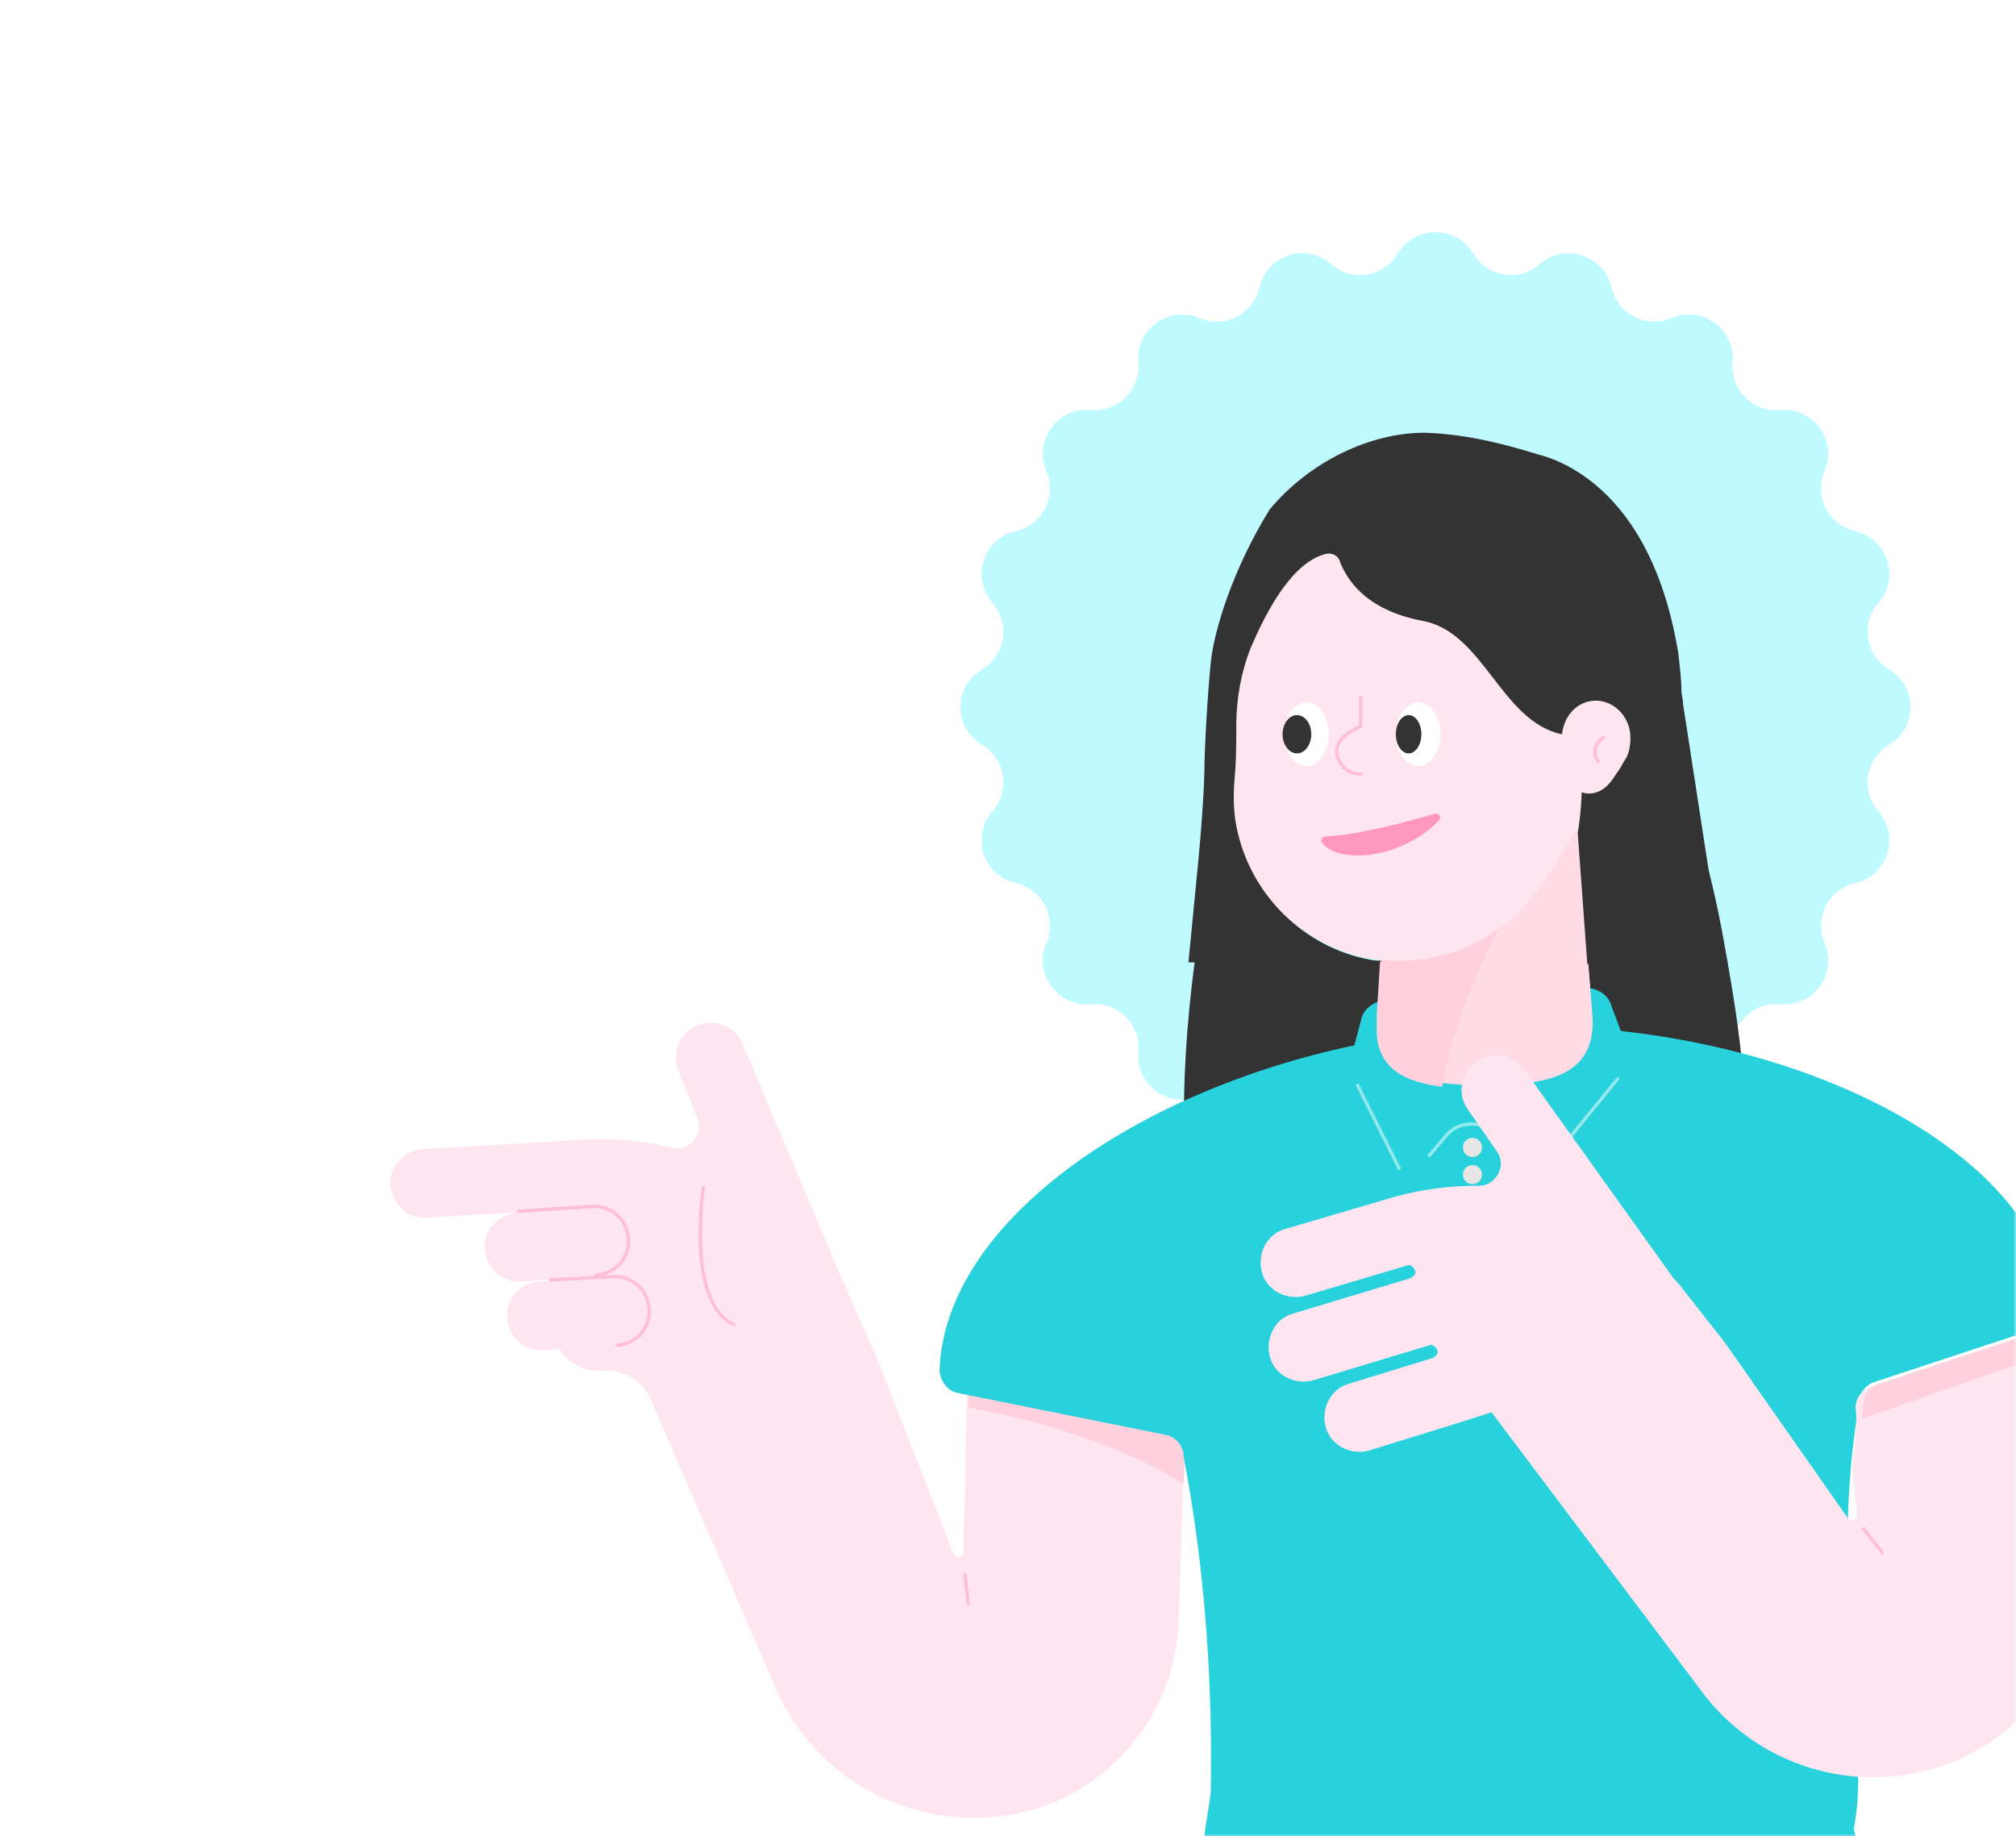 <svg width="382" height="348" viewBox="0 0 382 348" fill="none" xmlns="http://www.w3.org/2000/svg">
<mask id="mask0" mask-type="alpha" maskUnits="userSpaceOnUse" x="0" y="0" width="382" height="349">
<path d="M382 348L3.05176e-05 348L2.19259e-06 24C1.03382e-06 10.745 10.745 9.35733e-05 24 9.24145e-05L358 6.32153e-05C371.255 6.20565e-05 382 10.745 382 24L382 348Z" fill="#646EDC"/>
</mask>
<g mask="url(#mask0)">
<g filter="url(#filter0_d)">
<path d="M264.857 44.057C268.083 38.648 275.917 38.648 279.143 44.057V44.057C281.803 48.518 287.856 49.476 291.764 46.056V46.056C296.504 41.908 303.955 44.329 305.352 50.471V50.471C306.503 55.535 311.963 58.317 316.737 56.272V56.272C322.526 53.792 328.865 58.397 328.295 64.67V64.67C327.825 69.842 332.158 74.175 337.33 73.705V73.705C343.603 73.135 348.208 79.474 345.728 85.263V85.263C343.683 90.037 346.465 95.497 351.529 96.648V96.648C357.671 98.045 360.092 105.496 355.944 110.236V110.236C352.524 114.144 353.482 120.197 357.943 122.857V122.857C363.352 126.083 363.352 133.917 357.943 137.143V137.143C353.482 139.804 352.524 145.856 355.944 149.764V149.764C360.092 154.504 357.671 161.955 351.529 163.352V163.352C346.465 164.503 343.683 169.963 345.728 174.737V174.737C348.208 180.526 343.603 186.865 337.33 186.295V186.295C332.158 185.825 327.825 190.158 328.295 195.331V195.331C328.865 201.603 322.526 206.208 316.737 203.728V203.728C311.963 201.683 306.503 204.465 305.352 209.529V209.529C303.955 215.671 296.504 218.092 291.764 213.944V213.944C287.856 210.524 281.803 211.482 279.143 215.943V215.943C275.917 221.352 268.083 221.352 264.857 215.943V215.943C262.197 211.482 256.144 210.524 252.236 213.944V213.944C247.496 218.092 240.045 215.671 238.648 209.529V209.529C237.497 204.465 232.037 201.683 227.263 203.728V203.728C221.474 206.208 215.135 201.603 215.705 195.331V195.331C216.175 190.158 211.842 185.825 206.67 186.295V186.295C200.397 186.865 195.792 180.526 198.272 174.737V174.737C200.317 169.963 197.535 164.503 192.471 163.352V163.352C186.329 161.955 183.908 154.504 188.056 149.764V149.764C191.476 145.856 190.518 139.804 186.057 137.143V137.143C180.648 133.917 180.648 126.083 186.057 122.857V122.857C190.518 120.197 191.476 114.144 188.056 110.236V110.236C183.908 105.496 186.329 98.045 192.471 96.648V96.648C197.535 95.497 200.317 90.037 198.272 85.263V85.263C195.792 79.474 200.397 73.135 206.67 73.705V73.705C211.842 74.175 216.175 69.842 215.705 64.67V64.67C215.135 58.397 221.474 53.792 227.263 56.272V56.272C232.037 58.317 237.497 55.535 238.648 50.471V50.471C240.045 44.329 247.496 41.908 252.236 46.056V46.056C256.144 49.476 262.197 48.518 264.857 44.057V44.057Z" fill="#BEFAFF"/>
<path d="M230.933 253.051H321.028C333.424 232.795 332.517 206.19 327.075 176.863H300.772L301.679 187.747C303.191 199.841 293.516 201.655 281.423 201.655C278.097 201.655 275.074 201.655 272.353 201.05C271.446 201.05 270.841 200.748 269.934 200.445C269.632 200.445 269.329 200.143 269.027 200.143C268.422 199.841 267.515 199.538 266.911 199.236C266.608 199.236 266.306 198.934 266.004 198.934C265.701 198.631 265.399 198.631 265.097 198.329C264.794 198.027 264.794 198.027 264.492 197.724C264.19 197.422 264.19 197.422 263.887 197.12C263.585 196.817 263.585 196.515 263.283 196.515C263.283 196.213 262.98 196.213 262.98 195.91C262.98 195.91 262.98 195.91 262.98 195.608C262.98 195.306 262.678 195.003 262.678 194.701C262.678 194.399 262.376 194.096 262.376 193.794C262.376 193.794 262.376 193.794 262.376 193.492C262.376 193.189 262.376 192.887 262.073 192.585V192.282C262.073 191.98 262.073 191.678 262.073 191.073C262.073 190.166 262.073 189.259 262.073 188.05V187.747L262.678 178.073H226.398C223.375 201.05 222.77 227.051 230.933 253.051Z" fill="#333333"/>
<path d="M106.07 225.236L80.977 226.747C77.349 227.05 74.325 224.329 74.023 220.701C73.721 217.073 76.442 214.049 80.07 213.747L111.21 211.933C116.652 211.631 122.094 212.235 127.233 213.445C130.559 214.352 133.582 211.026 132.071 207.7L128.443 198.63C127.233 195.305 129.047 191.374 132.373 190.165C135.699 188.956 139.629 190.77 140.838 194.095L159.583 238.538C160.188 239.445 160.49 240.352 160.792 241.259L165.932 252.748L180.746 290.539C181.049 291.446 182.56 291.144 182.56 290.237L183.467 250.934L224.887 253.957L223.375 302.935C222.77 323.191 206.747 339.517 186.793 340.424C170.165 341.331 154.746 332.261 147.49 317.145L123.303 261.213C121.791 257.585 118.163 255.469 114.233 255.771C111.21 256.074 108.187 254.562 106.373 252.143L102.14 246.701L109.698 240.957L106.07 225.236Z" fill="#FFE5EF"/>
<path d="M112.721 237.934L98.814 238.841C95.186 239.143 92.163 236.422 91.86 232.794C91.558 229.166 94.279 226.143 97.907 225.84L111.814 224.933C115.442 224.631 118.466 227.352 118.768 230.98C119.07 234.608 116.349 237.631 112.721 237.934Z" fill="#FFE5EF"/>
<path d="M116.954 250.935L103.047 251.842C99.419 252.144 96.396 249.423 96.093 245.795C95.791 242.167 98.512 239.144 102.14 238.841L116.047 237.934C119.675 237.632 122.699 240.353 123.001 243.981C123.303 247.609 120.582 250.632 116.954 250.935Z" fill="#FFE5EF"/>
<path d="M98.21 225.538L112.117 224.631C115.745 224.328 118.768 227.049 119.07 230.677C119.373 234.305 116.652 237.329 113.024 237.631" stroke="#FFBED7" stroke-width="0.63" stroke-miterlimit="10" stroke-linecap="round" stroke-linejoin="round"/>
<path d="M104.256 238.539L116.047 237.934C119.675 237.632 122.698 240.353 123.001 243.981C123.303 247.609 120.582 250.632 116.954 250.935" stroke="#FFBED7" stroke-width="0.63" stroke-miterlimit="10" stroke-linecap="round" stroke-linejoin="round"/>
<path d="M133.28 221.003C133.28 221.003 129.954 242.771 139.024 247.003" stroke="#FFBED7" stroke-width="0.63" stroke-miterlimit="10" stroke-linecap="round" stroke-linejoin="round"/>
<path d="M183.769 250.935L225.189 253.958L224.282 277.238C214.305 270.889 198.886 265.447 183.467 262.726L183.769 250.935Z" fill="#FFD0DD"/>
<path d="M256.632 194.095L257.841 189.56C258.144 187.444 259.958 185.932 262.074 185.63L300.47 183.211C302.587 183.211 304.703 184.42 305.308 186.537L307.122 191.374C348.541 195.909 385.426 216.165 389.356 242.771C389.658 244.887 388.449 247.003 386.333 247.608L355.193 257.887C353.379 258.492 352.472 260.004 352.169 261.515L351.867 264.539C346.727 297.493 354.588 326.214 351.262 342.54C351.565 344.657 353.983 348.285 349.448 347.982H241.213C237.995 347.982 233.495 347.982 231.236 347.982C230.934 347.982 230.632 347.982 230.632 347.982C227.004 347.075 227.91 345.564 228.213 344.052C228.213 342.843 229.422 336.494 229.422 335.587C229.422 330.749 230.329 303.539 224.283 272.097C224.283 269.981 222.771 268.167 220.655 267.864L181.654 260.004C179.537 259.701 178.026 257.585 178.026 255.469C179.235 227.654 214.91 202.863 256.632 194.095Z" fill="#28D2DC"/>
<path d="M279.004 215.26C280.006 215.26 280.818 214.447 280.818 213.446C280.818 212.444 280.006 211.632 279.004 211.632C278.002 211.632 277.19 212.444 277.19 213.446C277.19 214.447 278.002 215.26 279.004 215.26Z" fill="#E5E5E5"/>
<path d="M279.004 220.398C280.006 220.398 280.818 219.586 280.818 218.584C280.818 217.582 280.006 216.77 279.004 216.77C278.002 216.77 277.19 217.582 277.19 218.584C277.19 219.586 278.002 220.398 279.004 220.398Z" fill="#E5E5E5"/>
<path opacity="0.5" d="M257.237 201.654L265.097 217.375" stroke="white" stroke-width="0.63" stroke-miterlimit="10" stroke-linecap="round" stroke-linejoin="round"/>
<path opacity="0.5" d="M270.842 214.957L274.167 211.026C276.284 208.608 280.214 208.305 282.935 210.422L290.493 217.073C291.4 217.678 292.61 217.678 293.214 216.771L306.517 200.445" stroke="white" stroke-width="0.63" stroke-miterlimit="10" stroke-linecap="round" stroke-linejoin="round"/>
<path d="M298.354 145.722H264.19L261.167 187.746C259.655 199.84 269.33 201.654 281.423 201.654C293.516 201.654 302.889 199.84 301.679 187.746L298.354 145.722Z" fill="#FFDBE5"/>
<path d="M290.493 163.258C284.144 168.398 275.376 189.259 273.26 201.957C266.306 201.05 261.167 198.631 260.865 191.678C260.865 190.468 260.865 189.259 260.865 188.654V188.352L262.376 164.165L290.493 163.258Z" fill="#FFD0DD"/>
<path d="M233.655 121.839C233.655 99.466 252.399 81.629 274.772 82.536C294.726 83.443 311.354 100.071 311.959 120.025C312.261 129.095 309.54 137.863 304.703 144.514C300.47 150.56 296.54 156.909 292.307 163.258C285.958 173.235 273.865 179.584 260.562 177.77C247.864 175.956 237.283 166.282 234.259 153.584C233.352 149.956 233.352 146.328 233.655 143.002C234.259 136.653 233.957 130.304 233.655 123.955C233.655 123.351 233.655 122.444 233.655 121.839Z" fill="#FFE5EF"/>
<path d="M271.748 150.258C264.19 152.375 257.236 154.189 251.19 154.491C250.585 154.491 249.98 155.398 250.585 155.7C251.492 157.212 254.213 158.119 257.236 158.119C264.19 158.119 270.237 154.189 272.655 151.468C273.26 150.863 272.655 149.956 271.748 150.258Z" fill="#FF97BF"/>
<path d="M261.771 178.072C261.469 178.072 261.167 178.072 260.864 178.072C248.166 176.258 237.585 166.583 234.561 153.885C233.654 150.258 233.654 146.63 233.957 143.304C234.259 139.978 234.259 136.653 234.259 133.327C234.259 128.49 235.166 123.35 236.98 118.815C240.306 110.954 245.143 102.489 251.19 100.977C252.399 100.675 253.608 101.28 253.911 102.489C255.12 105.512 258.446 111.559 269.632 113.675C281.121 115.792 284.446 132.722 295.935 135.141C301.981 136.653 298.958 153.885 298.958 153.885L300.772 178.677H327.377C326.47 172.932 325.261 166.886 323.749 160.839L318.912 129.397C318.912 128.49 318.61 127.583 318.61 126.978C318.61 124.862 318.308 122.443 318.005 119.722C313.47 92.21 299.26 84.651 292.911 82.535C289.586 81.628 280.214 78.302 269.934 78C259.655 78 248.166 83.442 240.608 92.512C233.654 103.698 230.026 115.489 229.422 121.536C228.817 127.583 228.212 137.862 228.212 142.397C227.91 152.676 226.398 165.374 225.189 178.374H261.469L261.771 178.072Z" fill="#333333"/>
<path d="M295.935 136.047C295.935 131.815 298.959 128.489 302.889 128.791C306.215 129.094 308.936 132.117 308.936 135.745C308.936 137.559 308.633 139.071 307.726 140.28C307.122 141.489 306.215 142.699 305.61 143.606C304.401 145.42 302.587 146.629 300.47 146.326C298.354 146.024 296.54 144.21 296.238 141.792C296.238 141.187 295.935 140.582 296.238 139.978C296.238 138.768 296.238 137.559 296.238 136.35C295.935 136.35 295.935 136.047 295.935 136.047Z" fill="#FFE5EF"/>
<path d="M247.562 141.187C249.899 141.187 251.794 138.48 251.794 135.141C251.794 131.801 249.899 129.094 247.562 129.094C245.224 129.094 243.329 131.801 243.329 135.141C243.329 138.48 245.224 141.187 247.562 141.187Z" fill="white"/>
<path d="M268.725 141.187C271.062 141.187 272.958 138.48 272.958 135.141C272.958 131.801 271.062 129.094 268.725 129.094C266.387 129.094 264.492 131.801 264.492 135.141C264.492 138.48 266.387 141.187 268.725 141.187Z" fill="white"/>
<path d="M245.748 138.769C247.251 138.769 248.469 137.145 248.469 135.141C248.469 133.138 247.251 131.513 245.748 131.513C244.245 131.513 243.027 133.138 243.027 135.141C243.027 137.145 244.245 138.769 245.748 138.769Z" fill="#333333"/>
<path d="M266.911 138.769C268.247 138.769 269.33 137.145 269.33 135.141C269.33 133.138 268.247 131.513 266.911 131.513C265.575 131.513 264.492 133.138 264.492 135.141C264.492 137.145 265.575 138.769 266.911 138.769Z" fill="#333333"/>
<path d="M350.96 274.214L351.867 282.679C352.169 283.889 350.657 284.493 350.053 283.586L326.773 250.33L318.913 240.353C318.308 239.446 317.703 238.841 317.098 238.236L288.982 198.933C286.865 195.91 282.935 195.003 279.912 197.119C276.888 199.236 275.981 203.166 278.098 206.189L283.54 214.05C285.656 216.771 283.54 220.701 280.214 220.701C274.772 220.701 269.632 221.306 264.19 222.817L243.632 228.864C240.004 229.771 238.19 233.701 239.097 237.027C240.004 240.655 243.934 242.469 247.26 241.562L266.609 235.818C267.214 235.515 267.818 236.12 268.121 236.725C268.423 237.329 267.818 237.934 267.214 238.236L245.143 244.888C241.515 245.795 239.701 249.725 240.608 253.051C241.515 256.679 245.446 258.493 248.771 257.586L270.842 250.934C271.446 250.632 272.051 251.237 272.353 251.841C272.656 252.446 272.051 253.051 271.446 253.353L255.725 258.19C252.097 259.097 250.283 263.028 251.19 266.353C252.097 269.981 256.027 271.795 259.353 270.888L275.981 265.749L282.633 263.632L323.145 317.447C333.424 330.448 350.657 335.89 366.681 331.052C386.03 325.308 397.519 305.657 393.589 286.005L385.728 248.516L354.588 258.795C354.588 258.795 351.867 259.4 351.564 262.725C352.169 265.749 350.96 274.214 350.96 274.214Z" fill="#FFE5EF"/>
<path d="M353.076 285.703L356.704 290.238" stroke="#FFBED7" stroke-width="0.63" stroke-miterlimit="10" stroke-linecap="round" stroke-linejoin="round"/>
<path d="M182.863 294.47L183.467 299.912" stroke="#FFBED7" stroke-width="0.63" stroke-miterlimit="10" stroke-linecap="round" stroke-linejoin="round"/>
<path d="M303.796 135.746L302.889 136.653C301.982 137.56 301.982 139.374 302.889 140.281" stroke="#FFBED7" stroke-width="0.63" stroke-miterlimit="10" stroke-linecap="round" stroke-linejoin="round"/>
<path d="M257.841 142.699C255.422 142.699 253.306 140.885 253.306 138.165C253.306 135.746 256.632 134.234 257.841 133.63V128.188" stroke="#FFBED7" stroke-width="0.63" stroke-miterlimit="10" stroke-linecap="round" stroke-linejoin="round"/>
<path d="M387.239 247.911L356.099 258.191C356.099 258.191 353.378 258.795 353.075 262.121C353.075 262.726 352.773 263.935 352.773 264.842L388.448 252.446L387.239 247.911Z" fill="#FFD0DD"/>
</g>
</g>
<defs>
<filter id="filter0_d" x="58" y="28" width="352.357" height="340" filterUnits="userSpaceOnUse" color-interpolation-filters="sRGB">
<feFlood flood-opacity="0" result="BackgroundImageFix"/>
<feColorMatrix in="SourceAlpha" type="matrix" values="0 0 0 0 0 0 0 0 0 0 0 0 0 0 0 0 0 0 127 0"/>
<feOffset dy="4"/>
<feGaussianBlur stdDeviation="8"/>
<feColorMatrix type="matrix" values="0 0 0 0 0 0 0 0 0 0 0 0 0 0 0 0 0 0 0.08 0"/>
<feBlend mode="normal" in2="BackgroundImageFix" result="effect1_dropShadow"/>
<feBlend mode="normal" in="SourceGraphic" in2="effect1_dropShadow" result="shape"/>
</filter>
</defs>
</svg>
